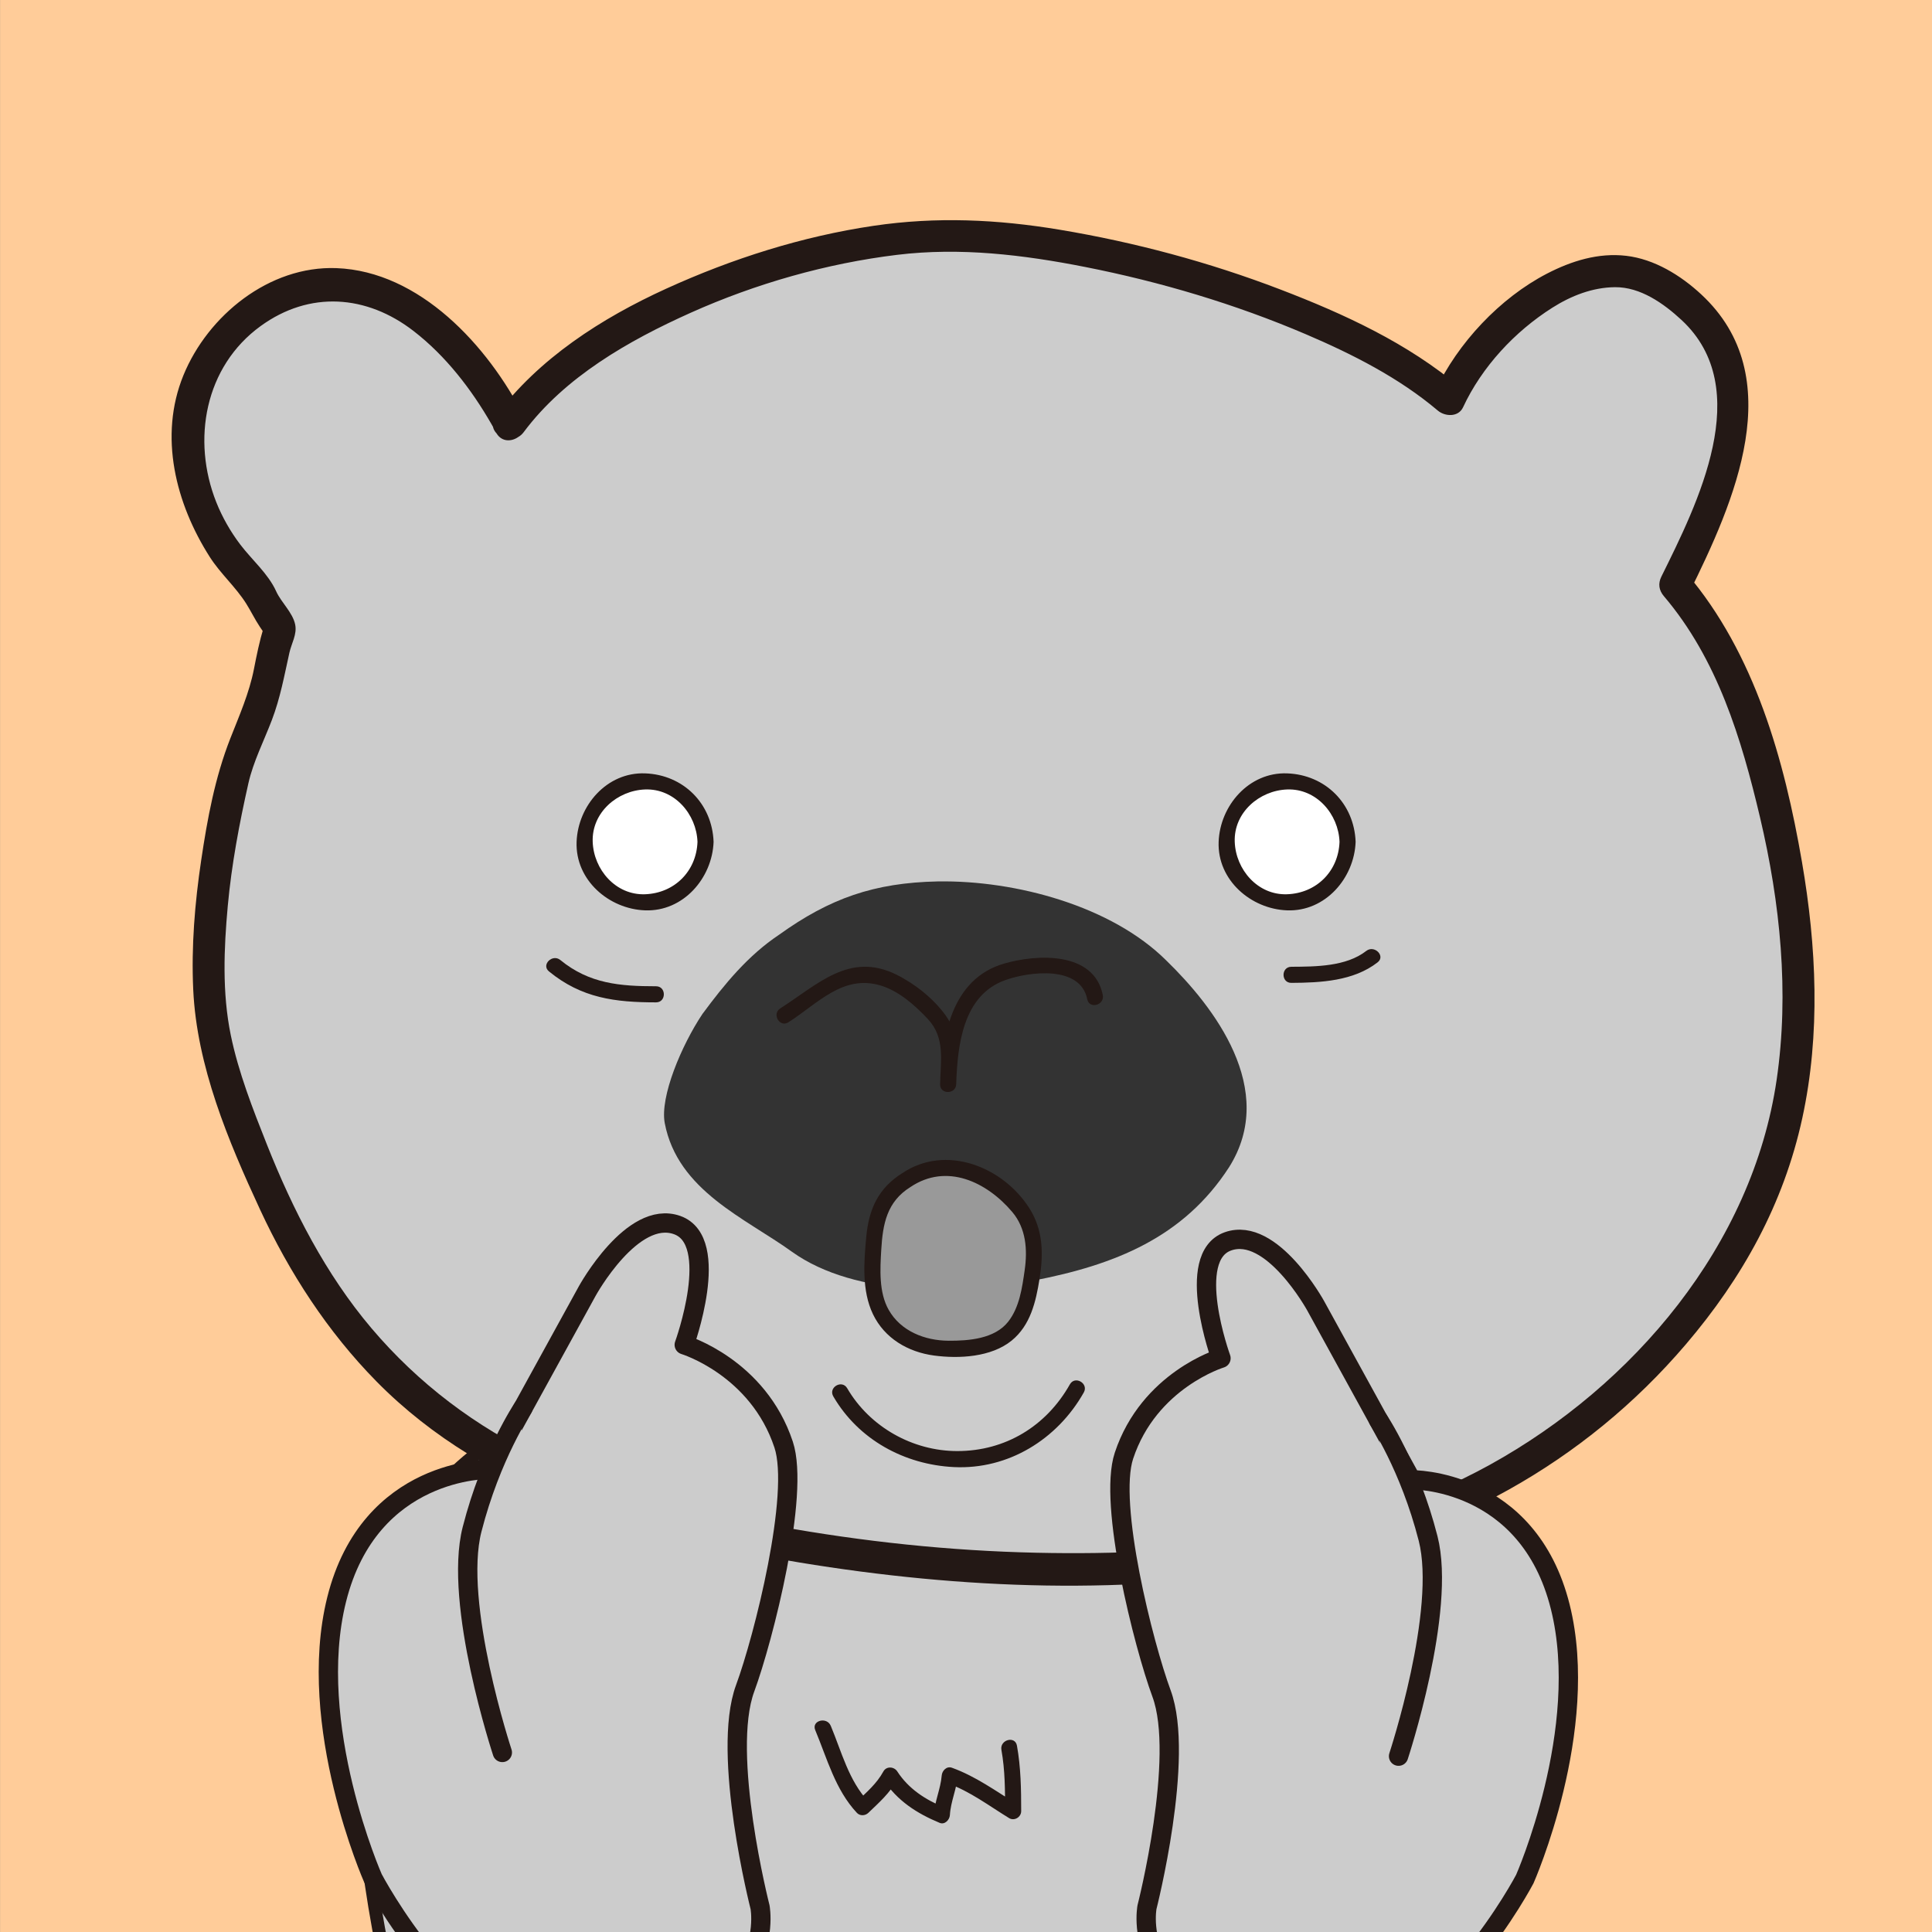 <?xml version="1.0" encoding="utf-8"?>
<!-- Generator: Adobe Illustrator 16.0.4, SVG Export Plug-In . SVG Version: 6.00 Build 0)  -->
<!DOCTYPE svg PUBLIC "-//W3C//DTD SVG 1.1//EN" "http://www.w3.org/Graphics/SVG/1.1/DTD/svg11.dtd">
<svg version="1.1" xmlns="http://www.w3.org/2000/svg" xmlns:xlink="http://www.w3.org/1999/xlink" x="0px" y="0px" width="600px"
	 height="600px" viewBox="0 0 600 600" enable-background="new 0 0 600 600" xml:space="preserve">
<rect x="0" y="0" width="600" height="600" fill="#808080" stroke="none"/>
<g id="レイヤー_2" display="none">
	<g display="inline">
		<rect x="1.772" fill="#FFCC99" width="598.228" height="602.763"/>

			<path fill="#CCCCCC" stroke="#231815" stroke-width="6" stroke-linecap="round" stroke-linejoin="round" stroke-miterlimit="10" d="
			M196.112,424.267c0,0-72.264,17.771-80.557,81.742c-8.294,63.97,19.448,126.946,42.479,157.358
			c18.747,24.754,22.511,31.1,22.511,31.1s-13.734,8.543-14.271,13.452c-0.538,4.91,39.263,0.467,65.623-1.904
			c26.357-2.366,44.603-0.591,47.565-9.181c2.962-8.591-12.91-36.427-12.91-36.427s14.217-11.848,21.322-11.848
			c7.108,0,24.88,10.664,24.88,10.664s-16.095,34.354-8.987,40.274c7.107,5.926,102.028,11.629,113.873,7.024
			c11.848-4.608-10.235-18.87-10.235-18.87s72.828-94.315,48.146-172.164c-15.399-48.572-75.817-82.925-75.817-82.925
			L196.112,424.267z"/>

			<path fill="#CCCCCC" stroke="#231815" stroke-width="6" stroke-linecap="round" stroke-linejoin="round" stroke-miterlimit="10" d="
			M402.262,477.858c5.714,9.043,7.054,15.72,4.715,25.021c-3.258,12.967-40.099,3.356-55.687,4.852
			c2.007,4.53,15.456,12.354,19.621,16.358c-5.794-1.333-15.494-0.166-21.729,0.432c0.822,5.271,8.654,9.868,12.817,13.874
			c-9.354,0.897-9.354,0.897-17.134,2.094l-13.372,4.604c5.349,3.269,41.113,12.068,46.462,15.331
			c40.465,18.456,108.549,36.152,138.651-10.781c13.796-20.196,6.854-44.399,3.298-67.331
			c-6.962-44.915-66.331-65.052-85.932-72.609"/>

			<path fill="#CCCCCC" stroke="#231815" stroke-width="6" stroke-linecap="round" stroke-linejoin="round" stroke-miterlimit="10" d="
			M133.373,405.732c0,0-106.787,31.835-83.861,104.889c24.227,77.216,82.37,85.333,134.404,73.484
			c52.033-11.848,84.775-23.694,84.775-23.694l-15.78-7.862l10.647-12.251l-12.312-0.779l1.664-11.845
			c0,0-37.572-1.144-43.727-2.836c-28.83-7.926-49.18-40.244-49.18-40.244"/>
		<g>
			<path fill="#CCCCCC" d="M153.482,146.637c25.404-34.643,92.239-55.871,130.348-55.871c40.417,0,115.478,20.787,147.812,48.5
				c8.403-18.575,37.971-47.505,61.064-34.802c37.562,20.659,21.191,58.875,5.891,89.765c14.171,16.467,20.421,32.801,27.35,58.207
				c15.013,56.585,14.386,113.609-23.72,158.646c-41.573,51.965-94.693,70.441-159.361,73.905
				c-50.81,3.465-123.446-5.102-171.946-23.579C113.18,438.313,87.66,396.07,69.184,339.484c-9.239-25.403-3.465-62.356,2.31-87.762
				c3.464-11.548,10.393-24.25,11.548-35.799c2.308-12.702,4.619-4.619-2.311-16.166c-2.31-5.774-9.237-11.547-12.702-17.322
				c-13.857-19.631-15.589-53.409,11.548-70.441C122.277,85.19,153.482,146.637,153.482,146.637z"/>
			<g>
				<path fill="#231815" d="M157.8,149.161c12.893-17.273,33.363-28.593,52.861-36.788c20.081-8.439,41.806-14.406,63.552-16.207
					c19.985-1.654,40.249,1.904,59.661,6.355c22.973,5.267,45.719,12.698,66.893,23.107c9.636,4.737,19.121,10.219,27.34,17.173
					c2.247,1.902,6.391,2.123,7.853-1.012c5.691-12.204,15.646-22.813,27.069-29.838c5.544-3.409,11.746-5.669,18.302-5.597
					c7.388,0.082,14.271,5.18,19.39,10.053c21.281,20.258,4.034,54.104-6.44,75.298c-1.07,2.165-0.77,4.233,0.782,6.059
					c16.607,19.542,23.784,44.595,29.269,69.187c5.905,26.48,8.022,54.261,2.793,81.032c-9.786,50.088-49.909,91.563-95.267,112.506
					c-44.298,20.452-96.405,22.361-144.309,19.105c-26.953-1.832-53.811-5.829-80.063-12.224
					c-23.68-5.768-46.545-13.812-66.811-27.608c-17.935-12.211-32.24-28.824-43.252-47.4c-5.699-9.613-10.492-19.768-14.697-30.113
					c-4.428-10.891-8.917-22.253-11.435-33.756c-2.804-12.81-2.259-26.363-1.061-39.332c1.149-12.436,2.852-25.732,6.579-37.691
					c2.078-6.667,4.98-13.067,7.371-19.623c2.361-6.475,2.98-13.157,4.887-19.705c0.823-2.825,1.891-4.912,0.48-7.826
					c-1.969-4.066-4.812-8.367-7.421-12.032c-5.818-8.174-12.542-14.756-16-24.408c-2.933-8.184-3.733-17.152-2.063-25.69
					c3.434-17.559,19.865-32.092,38.004-31.954c20.937,0.16,38.365,21.82,47.1,38.927c2.933,5.745,11.561,0.684,8.635-5.047
					c-11.092-21.725-33.34-45.829-59.799-43.734c-21.141,1.673-39.068,18.841-43.583,39.149c-2.192,9.859-1.301,20.306,1.69,29.891
					c3.449,11.055,10.476,18.93,17.382,27.912c2.726,3.545,4.962,7.837,7.261,11.702c-1.065-1.791-0.061-3.167-1.066-0.354
					c-1.052,2.944-1.419,6.025-1.917,9.09c-2.213,13.641-9.735,25.891-12.581,39.436c-5.223,24.867-8.861,51.742-2.89,76.794
					c2.713,11.383,7.381,22.664,11.83,33.464c4.239,10.291,9.047,20.33,14.659,29.945c10.896,18.668,25.188,34.917,42.485,47.876
					c19.209,14.392,41.64,23.094,64.611,29.412c25.725,7.076,52.268,11.277,78.799,13.837c48.571,4.688,100.496,3.56,146.857-13.111
					c22.119-7.954,42.394-19.972,60.102-35.409c19.497-16.996,36.865-38.354,46.843-62.339
					c10.21-24.545,12.949-51.262,10.937-77.618c-2.034-26.644-8.167-54.155-18.487-78.837c-4.678-11.188-10.95-21.29-18.801-30.527
					c0.261,2.02,0.521,4.04,0.782,6.059c13.384-27.079,30.19-64.777,2.932-89.213c-6.142-5.506-13.855-10.179-22.193-11.007
					c-8.261-0.82-16.183,1.707-23.428,5.505c-13.823,7.248-26.312,20.576-32.9,34.705c2.617-0.337,5.235-0.675,7.853-1.012
					c-16.282-13.777-36.199-22.731-56.027-30.132c-21.835-8.15-44.663-14.08-67.719-17.497c-19.494-2.889-38.292-2.751-57.682,0.875
					c-22.413,4.191-44.43,11.9-64.565,22.588c-15.268,8.104-29.614,18.608-40.019,32.548
					C145.303,149.288,153.991,154.264,157.8,149.161z"/>
			</g>
		</g>
		<g>
			<g>
				<path fill="#333333" d="M211.823,345.978c0-17.044,8.246-34.086,13.194-40.683c6.288-8.385,16.494-17.224,25.288-23.09
					c14.291-10.258,27.129-11.539,45.079-10.995c18.142,0.549,38.864,4.68,58.824,21.991c13.899,12.055,28.037,35.732,15.943,63.77
					c-9.338,21.648-24.739,58.275-68.72,59.374c-32.444,0.81-52.898-8.25-72.019-30.785
					C214.021,367.418,211.823,359.896,211.823,345.978z"/>
			</g>
			<g>
				<g>
					<path fill="#231815" d="M246.417,320.851c3.715-5.557,6.593-12.147,11.224-17.018c4.627-4.866,12.804-2.752,18.063-0.169
						c6.737,3.309,11.841,7.648,13.769,14.955c1.714,6.499,2.768,13.483,2.864,20.21c0.046,3.231,4.887,3.215,5,0
						c0.397-11.321,1.414-26.625,9.753-35.211c9.408-9.689,29.808,3.471,32.064,14.436c0.65,3.156,5.47,1.817,4.822-1.33
						c-1.412-6.856-7.728-12.516-13.226-16.264c-6.767-4.611-16.157-6.627-23.753-2.945c-6.511,3.156-9.543,11.519-11.394,17.95
						c-2.167,7.53-2.993,15.555-3.267,23.364c1.667,0,3.333,0,5,0c-0.112-7.871-1.455-16.097-3.623-23.649
						c-2.275-7.927-9.504-12.896-16.6-16.38c-6.124-3.007-14.56-4.327-20.591-0.498c-6.688,4.246-10.19,13.694-14.423,20.025
						C240.301,321.016,244.634,323.517,246.417,320.851L246.417,320.851z"/>
				</g>
			</g>
			<g>
				<g>
					<path fill="#231815" d="M225.94,424.769c15.653,17.021,38.103,26.834,60.924,28.999c27.436,2.602,53.668-8.729,72.47-28.448
						c3.336-3.498-1.96-8.81-5.303-5.303c-17.768,18.634-41.408,28.326-67.167,26.251c-20.771-1.674-41.5-11.448-55.621-26.802
						C227.963,415.898,222.673,421.216,225.94,424.769L225.94,424.769z"/>
				</g>
			</g>
			<g>
				<g>
					<path fill="#231815" d="M421.163,284.192c-11.775,4.595-24.157,6.284-36.619,3.724c-15.377-3.159-28.375-12.835-39.013-23.971
						c-2.23-2.336-5.761,1.205-3.535,3.535c11.05,11.569,24.199,20.981,39.877,24.95c13.522,3.423,27.758,1.603,40.62-3.417
						C425.462,287.854,424.171,283.018,421.163,284.192L421.163,284.192z"/>
				</g>
			</g>
			<g>
				<g>
					<path fill="#231815" d="M169.33,281.615c12.796,8.531,28.477,13.418,43.913,11.248c15.64-2.199,28.448-11.289,36.473-24.789
						c1.651-2.778-2.672-5.292-4.317-2.523c-16.026,26.96-49.235,27.953-73.544,11.747
						C169.162,275.503,166.662,279.836,169.33,281.615L169.33,281.615z"/>
				</g>
			</g>
		</g>
		<g>
			<path fill="#FFFFFF" d="M168.391,256.366c23.642-14.294,40.684-21.989,75.317,0c-9.896,14.844-24.189,17.043-38.481,17.043
				C187.634,273.409,181.035,266.812,168.391,256.366"/>
			<g>
				<path fill="#231815" d="M169.652,258.525c9.99-6.021,20.431-12.125,32.275-13.265c14.617-1.407,28.525,5.754,40.519,13.265
					c-0.299-1.14-0.598-2.28-0.897-3.42c-8.698,12.515-21.829,15.729-36.323,15.805c-6.895,0.036-13.459-1.246-19.535-4.553
					c-5.695-3.099-10.571-7.646-15.533-11.757c-2.462-2.041-6.021,1.476-3.535,3.535c5.628,4.664,11.143,9.6,17.596,13.112
					c6.457,3.513,13.75,4.574,21.008,4.664c16.334,0.201,31.011-4.427,40.64-18.281c0.795-1.145,0.188-2.741-0.897-3.42
					c-12.93-8.097-27.405-15.046-43.042-13.948c-12.706,0.893-24.139,7.523-34.798,13.948
					C164.372,255.869,166.883,260.194,169.652,258.525L169.652,258.525z"/>
			</g>
		</g>
		<g>
			<path fill="#FFFFFF" d="M350.907,255.817c27.486-13.194,46.731-19.792,77.515,0C402.034,278.906,378.394,272.859,350.907,255.817
				"/>
			<g>
				<path fill="#231815" d="M352.169,257.976c11.294-5.4,22.981-10.807,35.6-11.979c14.291-1.328,27.571,4.513,39.392,11.979
					c-0.169-1.309-0.338-2.618-0.506-3.926c-10.498,8.988-22.52,14.95-36.578,14.317c-13.666-0.615-26.529-7.72-37.907-14.708
					c-2.756-1.692-5.266,2.634-2.523,4.317c12.407,7.62,25.69,14.294,40.431,15.391c15.196,1.13,28.901-6.182,40.113-15.782
					c1.271-1.087,0.77-3.121-0.506-3.926c-12.328-7.788-25.787-13.388-40.596-12.752c-13.934,0.599-27.08,6.841-39.442,12.752
					C346.737,255.049,349.275,259.359,352.169,257.976L352.169,257.976z"/>
			</g>
		</g>
		<g>
			<g>
				<path fill="#231815" d="M194.349,209.205c12.16-10.198,35.539-4.782,43.903,8.291c1.731,2.707,6.061,0.201,4.317-2.523
					c-10.213-15.963-37.037-21.647-51.755-9.302C188.34,207.744,191.896,211.262,194.349,209.205L194.349,209.205z"/>
			</g>
		</g>
		<g>
			<g>
				<path fill="#231815" d="M407.649,204.671c-6.817-7.643-17.577-9.457-27.326-7.922c-8.453,1.331-19.228,5.025-23.329,13.276
					c-1.43,2.877,2.883,5.411,4.318,2.523c3.202-6.441,11.514-9.192,18.049-10.585c8.649-1.844,18.621-0.631,24.753,6.243
					C406.265,210.618,409.788,207.069,407.649,204.671L407.649,204.671z"/>
			</g>
		</g>
		<g>
			<path fill="#FFFFFF" d="M245.903,353.123c0,0,29.115,15.774,52.78,17.593c14.294,1.099,47.828-13.194,47.828-13.194
				s-2.922,13.726-4.947,17.042c-6.047,9.896-11.545,18.691-24.188,21.99c-14.713,3.838-33.871,3.15-47.279-3.849
				C257.453,386.107,239.855,375.362,245.903,353.123"/>
			<g>
				<path fill="#231815" d="M244.642,355.281c6.243,3.367,12.783,6.216,19.355,8.868c11.351,4.581,23.956,8.898,36.32,9.127
					c9.703,0.179,19.798-3.462,28.859-6.522c6.28-2.122,12.496-4.481,18.598-7.074c-1.224-0.94-2.448-1.882-3.673-2.823
					c-0.675,3.152-1.439,6.285-2.272,9.398c-1.414,5.287-3.736,9.379-6.788,13.921c-3.483,5.187-7.751,9.435-13.374,12.231
					c-6.768,3.367-15.375,3.861-22.783,3.966c-22.665,0.319-57.596-14.528-50.569-42.585c0.784-3.129-4.039-4.456-4.821-1.33
					c-7.476,29.85,25.421,47.069,50.559,48.786c15.202,1.038,31.548-1.754,41.795-13.848c7.448-8.79,10.704-18.147,13.076-29.21
					c0.494-2.31-1.667-3.676-3.673-2.823c-3.77,1.602-11.249,4.433-16.31,6.193c-8.863,3.084-18.308,6.284-27.755,6.706
					c-11.522,0.516-24.023-4.338-34.59-8.433c-6.619-2.564-13.177-5.493-19.43-8.865
					C244.328,349.435,241.803,353.751,244.642,355.281L244.642,355.281z"/>
			</g>
		</g>
		<g>
			<g>
				<path fill="#231815" d="M246.846,367.377c14.919,8.511,30.613,17.989,48.12,19.41c19.05,1.545,36.811-9.465,51.709-19.961
					c2.613-1.841,0.119-6.179-2.523-4.316c-14.167,9.979-30.1,19.952-48.072,19.341c-16.791-0.57-32.582-10.73-46.71-18.792
					C246.564,361.459,244.046,365.779,246.846,367.377L246.846,367.377z"/>
			</g>
		</g>
		<circle cx="220.89" cy="260.488" r="4.673"/>
		<circle cx="405.881" cy="258.436" r="4.673"/>
	</g>
</g>
<g id="レイヤー_3">
	<g>
		<rect x="0.022" y="-2" fill="#FFCC99" width="606.001" height="602.513"/>
		<g>

				<path fill="#996633" stroke="#231815" stroke-width="4" stroke-linecap="round" stroke-linejoin="round" stroke-miterlimit="10" d="
				M427.403,600.184"/>

				<path fill="#CCCCCC" stroke="#231815" stroke-width="4" stroke-linecap="round" stroke-linejoin="round" stroke-miterlimit="10" d="
				M196.414,426.993c0,0-74.608,18.165-83.169,83.567c-8.562,65.4,17.774,161.256,41.554,192.348
				c19.358,25.308,23.24,31.792,23.24,31.792s-14.179,8.733-14.735,13.753c-0.552,5.02,40.539,0.477,67.753-1.945
				c27.213-2.423,46.053-0.604,49.109-9.385c3.058-8.781-13.331-37.244-13.331-37.244s14.677-12.109,22.015-12.109
				s25.688,10.9,25.688,10.9s-16.618,35.121-9.279,41.178c7.338,6.056,105.338,11.888,117.568,7.177
				c12.229-4.708-10.568-19.289-10.568-19.289s77.497-127.898,52.011-207.487c-15.9-49.655-78.277-84.777-78.277-84.777
				L196.414,426.993z"/>
			<g>
				<g>
					<path fill="#231815" d="M253.179,537.3c3.709,8.868,6.217,18.525,12.945,25.707c0.946,1.01,2.577,0.92,3.535,0
						c3.409-3.27,6.691-6.146,9-10.347c-1.438,0-2.878,0-4.317,0c4.241,6.558,10.38,10.501,17.487,13.45
						c1.597,0.662,3.08-0.964,3.165-2.411c0.247-4.21,2.118-8.105,2.461-12.301c-1.055,0.804-2.109,1.607-3.165,2.411
						c6.962,2.508,12.833,6.983,19.086,10.817c1.627,0.998,3.763-0.293,3.762-2.158c-0.003-6.821-0.102-13.616-1.318-20.347
						c-0.574-3.169-5.392-1.822-4.822,1.33c1.136,6.277,1.138,12.657,1.141,19.017c1.254-0.72,2.508-1.439,3.762-2.158
						c-6.654-4.08-12.875-8.654-20.279-11.323c-1.641-0.591-3.043,0.913-3.165,2.411c-0.342,4.174-2.213,8.071-2.461,12.301
						c1.055-0.804,2.109-1.607,3.165-2.411c-5.828-2.418-11.02-5.771-14.5-11.151c-0.984-1.523-3.375-1.713-4.317,0
						c-2.1,3.818-5.133,6.374-8.219,9.335c1.178,0,2.357,0,3.535,0c-6.084-6.495-8.304-15.479-11.659-23.502
						C256.776,533.041,251.936,534.325,253.179,537.3L253.179,537.3z"/>
				</g>
			</g>
		</g>
		<g>
			<path fill="#CCCCCC" d="M158.314,131.692c26.644-36.334,96.74-58.598,136.708-58.598c42.388,0,121.111,21.8,155.023,50.868
				c8.812-19.483,39.822-49.824,64.044-36.5c39.395,21.666,22.225,61.747,6.177,94.144c14.863,17.27,21.417,34.4,28.685,61.045
				c15.744,59.344,15.088,119.154-24.877,166.386c-43.602,54.5-99.314,73.879-167.137,77.512
				c-53.289,3.634-129.469-5.351-180.336-24.729C116.046,437.6,89.281,393.295,69.902,333.949
				c-9.689-26.646-3.633-65.399,2.422-92.044c3.633-12.111,10.9-25.434,12.111-37.546c2.421-13.322,4.845-4.844-2.424-16.954
				c-2.422-6.058-9.688-12.111-13.321-18.169c-14.534-20.588-16.35-56.014,12.111-73.878
				C125.586,67.247,158.314,131.692,158.314,131.692z"/>
			<g>
				<path fill="#231815" d="M162.632,134.216c12.815-17.186,32.676-28.484,51.886-37.094c20.154-9.033,42.167-15.316,64.103-17.982
					c19.583-2.381,39.159-0.021,58.411,3.776c23.397,4.616,46.589,11.52,68.528,20.893c14.414,6.158,28.925,13.509,40.951,23.69
					c2.246,1.902,6.393,2.124,7.853-1.012c5.857-12.581,16.061-23.539,27.735-30.931c5.856-3.708,12.459-6.304,19.449-6.369
					c7.882-0.072,15.113,5.044,20.655,10.18c23.02,21.33,4.913,57.125-6.254,79.716c-1.07,2.164-0.771,4.233,0.782,6.059
					c16.618,19.543,24.068,44.172,29.866,68.732c6.261,26.517,9.122,54.351,5.159,81.441c-7.519,51.4-44.436,94.921-89.074,119.591
					c-42.412,23.439-93.044,28.341-140.695,27.313c-27.05-0.583-54.082-3.461-80.696-8.284c-24.818-4.497-50.2-10.466-73.13-21.208
					c-20.347-9.532-38.284-23.101-52.809-40.243c-14.191-16.749-24.394-36.725-32.455-57.026
					c-4.373-11.016-8.865-22.453-11.247-34.085c-2.673-13.052-2.123-26.792-0.917-39.979c1.176-12.852,3.576-25.582,6.413-38.16
					c1.51-6.695,4.843-13.207,7.278-19.602c2.637-6.925,3.859-13.782,5.458-20.953c0.646-2.895,2.413-5.677,1.789-8.719
					c-0.763-3.724-4.353-6.885-5.889-10.291c-2.483-5.504-7.543-9.795-11.147-14.535c-3.026-3.979-5.611-8.503-7.459-13.146
					c-7.695-19.33-3.593-42.121,13.751-54.718c15.229-11.06,32.935-9.74,47.515,1.533c9.977,7.714,17.959,18.067,24.208,28.952
					c0.465,0.81,0.923,1.627,1.348,2.459c2.933,5.745,11.56,0.684,8.635-5.047c-11.11-21.765-32.253-44.929-58.172-45.9
					c-20.844-0.78-39.906,14.719-47.498,33.278c-7.755,18.96-2.367,39.879,8.184,56.424c3.314,5.197,8.063,9.308,11.341,14.535
					c1.457,2.324,2.64,4.794,4.171,7.096c0.414,0.622,0.839,1.235,1.252,1.857c0.697,1.05,0.264-2.584-0.034-1.594
					c-1.302,4.326-2.155,8.514-3.024,12.961c-1.443,7.388-4.555,14.452-7.296,21.423c-4.808,12.229-7.147,24.958-9.079,37.922
					c-1.981,13.294-3.094,26.739-2.47,40.182c1.102,23.728,10.869,46.979,20.759,68.303c9.084,19.585,20.955,37.914,36.128,53.337
					c34.725,35.296,83.97,48.447,131.387,56.254c50.374,8.292,102.838,10.374,153.245,1.187
					c47.769-8.707,90.439-31.89,122.054-68.965c17.593-20.633,30.341-43.569,36.135-70.211c5.696-26.188,4.422-53.322-0.102-79.572
					c-5.456-31.665-14.64-64.715-35.813-89.615c0.261,2.02,0.521,4.04,0.782,6.059c13.863-28.046,31.426-67.061,3.721-92.732
					c-6.371-5.904-14.523-10.929-23.271-11.953c-8.651-1.012-17.003,1.593-24.618,5.538c-14.58,7.553-27.766,21.59-34.688,36.457
					c2.617-0.337,5.235-0.675,7.853-1.012c-16.324-13.821-36.158-22.94-55.986-30.539c-22.086-8.464-45.167-14.655-68.492-18.545
					c-19.367-3.23-38.312-4.099-57.765-1.223c-22.232,3.287-43.988,10.207-64.407,19.514c-20.072,9.15-39.6,21.654-52.934,39.534
					C150.137,134.345,158.825,139.321,162.632,134.216z"/>
			</g>
		</g>
		<g>
			<path fill="#333333" d="M206.45,348.824c-1.571-8.185,5.225-24.219,11.684-33.906c6.865-9.287,14.13-18.165,23.819-24.628
				c15.745-11.3,29.491-16.148,49.273-16.556c24.225-0.402,54.095,7.674,71.051,24.63c14.533,14.131,34.72,39.965,19.38,64.191
				c-14.129,21.797-35.527,30.275-60.558,35.116c-22.202,4.439-55.307,5.248-75.087-8.88
				C231.479,378.299,210.475,369.819,206.45,348.824z"/>
		</g>
		<g>
			<g>
				<path fill="#231815" d="M244.848,317.48c8.994-5.734,16.875-14.877,28.498-11.463c5.767,1.695,10.792,6.168,14.81,10.453
					c5.458,5.82,3.951,13,3.798,20.247c-0.068,3.23,4.89,3.213,5,0c0.415-12.044,2.026-27.657,15.294-32.353
					c7.554-2.673,23.287-4.617,25.412,5.971c0.635,3.16,5.454,1.819,4.822-1.328c-2.732-13.609-20.468-12.747-30.739-9.73
					c-16.346,4.8-19.285,22.796-19.789,37.44c1.667,0,3.333,0,5,0c0.159-7.517,1.441-14.821-3.23-21.311
					c-3.801-5.28-9.558-9.864-15.369-12.74c-14.531-7.189-24.465,3.122-36.03,10.497
					C239.615,314.891,242.121,319.221,244.848,317.48L244.848,317.48z"/>
			</g>
		</g>
		<g>
			<g>
				<path fill="#231815" d="M258.786,433.656c7.813,13.435,22.078,21.201,37.436,21.96c16.928,0.837,32.172-8.646,40.358-23.171
					c1.585-2.812-2.735-5.332-4.318-2.523c-7.311,12.972-20.001,20.713-34.944,20.722c-13.897,0.008-27.237-7.514-34.214-19.511
					C261.483,428.348,257.162,430.863,258.786,433.656L258.786,433.656z"/>
			</g>
		</g>
		<g>
			<g>
				<path fill="#231815" d="M424.298,295.323c-6.243,4.871-15.724,4.875-23.264,4.917c-3.224,0.018-3.226,5.018,0,5
					c9.121-0.051,19.329-0.554,26.799-6.382C430.373,296.877,426.808,293.365,424.298,295.323L424.298,295.323z"/>
			</g>
		</g>
		<g>
			<g>
				<path fill="#231815" d="M170.488,301.683c10.137,8.299,20.532,9.605,33.256,9.61c3.225,0.002,3.224-4.998,0-5
					c-11.211-0.004-20.724-0.781-29.721-8.146C171.55,296.123,167.991,299.639,170.488,301.683L170.488,301.683z"/>
			</g>
		</g>
		<g>
			<circle fill="#FFFFFF" cx="200.339" cy="261.446" r="18.773"/>
			<g>
				<path fill="#231815" d="M216.612,261.446c-0.335,9.124-7.147,15.938-16.272,16.273c-9.118,0.335-15.957-7.658-16.273-16.273
					c-0.335-9.118,7.659-15.954,16.273-16.271C209.457,244.84,216.295,252.831,216.612,261.446c0.118,3.214,5.119,3.226,5,0
					c-0.437-11.891-9.382-20.833-21.272-21.271c-11.881-0.437-20.86,10.034-21.273,21.271c-0.437,11.883,10.037,20.86,21.273,21.273
					c11.883,0.437,20.859-10.037,21.272-21.273C221.73,258.22,216.73,258.231,216.612,261.446z"/>
			</g>
		</g>
		<g>
			<circle fill="#FFFFFF" cx="399.73" cy="261.446" r="18.772"/>
			<g>
				<path fill="#231815" d="M416.002,261.446c-0.335,9.125-7.147,15.938-16.272,16.273c-9.118,0.335-15.955-7.658-16.271-16.273
					c-0.335-9.118,7.656-15.954,16.271-16.271C408.847,244.84,415.686,252.831,416.002,261.446c0.118,3.214,5.118,3.226,5,0
					c-0.438-11.891-9.383-20.833-21.272-21.271c-11.882-0.437-20.858,10.035-21.271,21.271
					c-0.437,11.882,10.034,20.86,21.271,21.273c11.883,0.437,20.859-10.037,21.272-21.273
					C421.12,258.22,416.12,258.231,416.002,261.446z"/>
			</g>
		</g>
		<g>
			<path fill="#999999" d="M281.472,366.494c-4.03,2.419-6.058,4.439-8.075,8.881c-1.616,2.827-1.616,6.864-2.019,10.093
				c-0.809,10.093-1.211,22.202,7.67,28.663c7.268,5.25,17.36,5.65,26.24,3.634c11.709-2.827,13.727-11.706,15.341-22.609
				c2.018-12.514-1.801-19.083-10.017-26.002c-9.512-8.01-16.222-7.4-26.662-4.326L281.472,366.494z"/>
			<g>
				<path fill="#231815" d="M280.21,364.336c-7.435,4.649-10.377,11.16-11.178,19.704c-0.735,7.843-1.446,16.767,2.078,24.1
					c3.595,7.48,10.852,11.744,18.948,12.831c7.742,1.039,17.763,0.53,24.108-4.631c5.858-4.766,7.527-12.037,8.669-19.168
					c1.24-7.747,1.166-15.12-3.147-21.923C311.489,362.318,293.745,355.235,280.21,364.336c-2.66,1.788-0.161,6.121,2.523,4.316
					c11.272-7.578,23.724-1.588,31.618,7.724c4.326,5.103,4.781,11.767,3.867,18.114c-0.785,5.455-1.615,11.523-5.124,15.985
					c-4.186,5.323-12.259,5.934-18.479,5.902c-7.402-0.038-14.861-2.956-18.622-9.582c-3.095-5.454-2.666-12.631-2.312-18.654
					c0.477-8.103,1.765-14.933,9.051-19.489C285.46,366.948,282.952,362.62,280.21,364.336z"/>
			</g>
		</g>
		<g>

				<path fill="#CCCCCC" stroke="#231815" stroke-width="6" stroke-linecap="round" stroke-linejoin="round" stroke-miterlimit="10" d="
				M356.211,592.267c0,0,11.861-46.449,4.514-66.331c-5.574-15.08-16.646-58.812-11.671-73.847
				c7.779-23.515,30.134-30.276,30.134-30.276s-11.456-31.46,2.16-36.298c13.615-4.833,27.238,19.988,27.238,19.988l29.711,54.062
				c0,0,36.249-0.659,46.262,39.463c9.511,38.102-11.02,84.535-11.02,84.535s-25.843,49.173-56.104,49.025
				C348.486,632.249,356.211,592.267,356.211,592.267z"/>

				<path fill="#CCCCCC" stroke="#231815" stroke-width="6" stroke-linecap="round" stroke-linejoin="round" stroke-miterlimit="10" d="
				M434.333,545.396c0,0,14.924-45.139,9.177-67.611c-5.746-22.479-15.438-36.831-15.438-36.831"/>
		</g>
		<g>

				<path fill="#CCCCCC" stroke="#231815" stroke-width="6" stroke-linecap="round" stroke-linejoin="round" stroke-miterlimit="10" d="
				M236.036,592.26c0,0-12.15-47.586-4.622-67.951c5.708-15.449,17.051-60.252,11.955-75.652
				c-7.972-24.091-30.87-31.017-30.87-31.017s11.735-32.229-2.214-37.186c-13.946-4.951-27.902,20.477-27.902,20.477l-30.44,55.385
				c0,0-37.134-0.676-47.394,40.428c-9.74,39.033,11.294,86.601,11.294,86.601s26.475,50.377,57.471,50.225
				C243.948,633.221,236.036,592.26,236.036,592.26z"/>

				<path fill="#CCCCCC" stroke="#231815" stroke-width="6" stroke-linecap="round" stroke-linejoin="round" stroke-miterlimit="10" d="
				M156.005,544.244c0,0-15.292-46.239-9.404-69.265c5.889-23.027,15.816-37.729,15.816-37.729"/>
		</g>
	</g>
</g>
<g id="レイヤー_1" display="none">
	<g display="inline">
		<rect x="-0.481" y="-0.153" fill="#F8C797" width="600.941" height="600.072"/>

			<path fill="#CBCBCB" stroke="#221714" stroke-width="6" stroke-linecap="round" stroke-linejoin="round" stroke-miterlimit="10" d="
			M116.566,376.017c0,0-105.534,31.465-82.877,103.659c23.941,76.311,81.403,84.332,132.826,72.624
			c51.423-11.709,83.782-23.419,83.782-23.419l-15.596-7.77l10.522-12.106l-12.167-0.769l1.645-11.708
			c0,0-37.132-1.128-43.215-2.801c-28.491-7.834-48.603-39.774-48.603-39.774"/>

			<path fill="#CBCBCB" stroke="#221714" stroke-width="7" stroke-linecap="round" stroke-linejoin="round" stroke-miterlimit="10" d="
			M194.072,408.017c0,0-71.417,17.564-79.611,80.785c-8.198,63.216,19.218,125.453,41.979,155.511
			c18.527,24.462,22.246,30.735,22.246,30.735s-13.573,8.439-14.104,13.291c-0.531,4.854,38.803,0.463,64.853-1.881
			c26.048-2.338,44.082-0.583,47.011-9.071c2.925-8.489-12.761-36-12.761-36s14.049-11.709,21.071-11.709
			c7.023,0,24.587,10.537,24.587,10.537s-15.904,33.952-8.88,39.805c7.022,5.855,100.832,11.491,112.535,6.942
			c11.711-4.556-10.114-18.65-10.114-18.65s71.976-93.21,47.581-170.145c-15.217-48.004-74.927-81.951-74.927-81.951
			L194.072,408.017z"/>
		<g>
			<g>
				<path fill="#CBCBCB" d="M126.336,116.205c26.537-38.709,118.71-54.85,158.521-54.85c42.22,0,116.584,20.012,150.363,50.978
					c8.776-20.753,33.803-40.025,57.917-25.811c29.561,17.421,15.471,42.739-0.513,77.253c14.802,18.398,21.33,36.649,28.567,65.034
					c15.685,63.226,15.028,126.943-24.776,177.263c-43.429,58.064-98.922,78.705-166.474,82.577
					c-53.081,3.869-128.959-5.704-179.622-26.345c-60.317-25.806-86.975-73.005-106.279-136.229
					c-9.649-28.389-3.616-69.675,2.414-98.06c3.619-12.904,6.214-28.642,12.065-39.999c5.684-11.033,11.712-8.577,4.471-21.479
					c-2.412-6.451-7.842-12.263-11.461-18.714c-14.477-21.936-6.501-41.78,10.859-55.493
					C96.097,65.703,126.336,116.205,126.336,116.205z"/>
				<g>
					<path fill="#221714" d="M130.654,118.729c10.385-14.846,28.183-23.893,44.519-30.565c19.796-8.085,40.783-13.3,61.799-17.036
						c17.144-3.047,34.734-5.164,52.175-4.708c21.996,0.575,43.967,5.261,65.047,11.309c27.222,7.811,56.191,18.861,77.49,38.139
						c2.156,1.952,6.486,2.096,7.853-1.012c5.078-11.555,14.081-21.847,26.112-26.358c12.764-4.786,26.291,0.552,34.931,10.499
						c6.297,7.25,5.26,17.315,2.955,25.888c-3.404,12.665-9.735,24.528-15.229,36.367c-1.046,2.253-0.746,4.139,0.782,6.059
						c15.652,19.677,22.796,43.755,28.495,67.864c6.424,27.172,9.667,55.197,7.409,83.097c-2.188,27.049-10.873,53.18-25.943,75.773
						c-14.029,21.034-32.173,39.965-52.993,54.327c-39.345,27.143-87.512,35.212-134.425,36.069
						c-26.468,0.482-53.048-1.736-79.189-5.803c-25.665-3.992-51.223-9.924-75.557-19.096
						c-21.325-8.037-40.847-20.853-56.744-37.155c-15.271-15.661-26.554-34.669-35.516-54.507
						c-9.818-21.733-19.096-45.856-20.443-69.826c-1.475-26.244,3.268-52.639,9.487-78.009c2.745-11.197,4.909-23.436,11.378-33.2
						c1.957-2.953,4.418-5.161,5.802-8.49c1.714-4.125-0.865-9.168-2.672-12.744c-5.609-11.102-14.743-20.792-18.169-32.892
						c-3.196-11.287,1.515-22.306,9.087-30.614c6.13-6.725,14.148-12.298,23.497-12.529c7.503-0.185,14.432,3.542,20.327,7.83
						c7.564,5.5,14.271,13.305,19.099,21.321c3.322,5.515,11.971,0.492,8.635-5.047c-5.79-9.612-13.751-18.186-22.687-24.909
						c-6.828-5.137-14.823-8.456-23.357-9.139c-10.125-0.81-19.352,3.978-26.982,10.15c-9.237,7.471-16.486,18.077-18.191,29.977
						c-1.942,13.558,4.038,25.505,11.488,36.396c3.748,5.478,7.433,10.989,9.889,17.198c1.311,3.314-2.544,5.864-4.401,8.444
						c-7.532,10.462-9.776,24.941-12.776,37.179c-6.188,25.244-10.457,51.414-9.527,77.491c0.867,24.309,9.753,47.949,19.142,70.149
						c8.577,20.281,19.411,39.437,33.764,56.211c14.503,16.949,32.773,30.369,52.761,40.142
						c22.62,11.06,47.729,17.341,72.321,22.196c26.317,5.196,53.143,8.206,79.95,9.107c47.091,1.584,96.344-3.779,138.862-25.277
						c21.261-10.749,40.121-25.895,56.062-43.527c18.042-19.961,32.544-42.504,40.663-68.269c8.091-25.677,9.406-53.188,7.02-79.851
						c-2.429-27.13-8.326-54.688-17.759-80.261c-4.951-13.421-11.834-25.659-20.735-36.849c0.261,2.02,0.521,4.04,0.782,6.059
						c10.338-22.279,29.831-53.969,9.163-76.089c-10.622-11.368-26.859-16.143-41.759-11.806
						c-15.02,4.372-27.284,17.391-33.443,31.405c2.617-0.337,5.235-0.675,7.853-1.012c-16.34-14.79-36.628-24.543-57.025-32.401
						c-22.007-8.478-45.143-14.417-68.482-17.755c-38.04-5.44-77.198,0.475-113.957,10.802
						c-27.756,7.798-60.045,19.615-77.271,44.239C118.312,118.98,126.987,123.97,130.654,118.729z"/>
				</g>
			</g>
			<g>
				<path fill="#323333" d="M180.046,345.994c-1.563-8.718,3.351-28.39,9.785-38.714c6.836-9.891,15.492-19.194,25.144-26.079
					c15.682-12.041,33.631-14.235,53.337-14.669c24.126-0.427,55.492,10.459,72.382,28.523
					c14.478,15.056,29.147,39.761,13.865,65.567c-14.071,23.226-35.384,32.26-60.312,37.414c-22.118,4.729-55.09,5.592-74.793-9.459
					C204.976,377.396,184.058,368.362,180.046,345.994z"/>
			</g>
			<g>
				<g>
					<path fill="#221714" d="M214.732,322.775c3.647-7.911,6.429-16.352,11.372-23.591c4.484-6.568,13.821-11.062,20.835-6.004
						c6.172,4.451,12.047,11.181,16.06,17.629c4.242,6.815,2.83,18.109,2.821,25.808c-0.005,4.209,6.32,4.169,6.5,0
						c0.362-8.415,3.155-16.908,6.522-24.562c3.164-7.192,8.136-17.041,16.238-19.569c15.393-4.803,30.208,11.273,32.573,25.439
						c0.689,4.127,6.952,2.371,6.268-1.729c-2.924-17.512-19.972-33.233-38.002-30.554c-10.217,1.519-16.667,11.231-21.047,19.69
						c-4.918,9.498-8.589,20.537-9.052,31.285c2.167,0,4.333,0,6.5,0c0.011-9.176,1.038-20.822-3.708-29.088
						c-4.494-7.828-11.909-15.287-19.176-20.527c-7.609-5.487-18.514-1.666-24.857,4.054c-7.986,7.202-11.102,18.987-15.459,28.438
						C207.378,323.273,212.979,326.578,214.732,322.775L214.732,322.775z"/>
				</g>
			</g>
			<g>
				<g>
					<path fill="#221714" d="M205.067,413.214c9.47,0.62,18.334,4.121,26.163,9.396c3.018,2.033,5.871,4.6,8.026,7.544
						c1.592,2.175,2.268,4.674,4.091,6.713c3.847,4.304,10.693,5.998,16.093,7.054c6.402,1.252,13.24,1.573,19.637,0.147
						c9.353-2.085,14.769-9.425,20.178-16.633c7.82-10.422,18.442-11.128,30.668-8.633c4.092,0.835,5.834-5.43,1.729-6.268
						c-11.71-2.39-23.995-2.771-33.19,5.933c-6.419,6.076-9.717,15.122-18.462,18.524c-5.851,2.276-12.784,1.703-18.831,0.661
						c-6.527-1.126-12.18-2.969-15.217-9.032c-3.055-6.099-9.514-10.607-15.187-14.002c-7.766-4.647-16.693-7.315-25.697-7.905
						C200.88,406.439,200.907,412.941,205.067,413.214L205.067,413.214z"/>
				</g>
			</g>
		</g>
		<g>
			<path fill="#F0EA4D" d="M148.47,225.18c43.434,12.1,75.562,7.764,103.163,6.787c-10.859,18.39-39.504,29.167-59.729,29.942
				c-14.93,0.571-21.264-5.023-30.313-10.83C149.825,244.302,151.183,238.73,148.47,225.18"/>
			<g>
				<path fill="#221714" d="M147.473,228.796c18.636,5.108,37.706,7.885,57.019,8.4c15.737,0.419,31.428-0.897,47.141-1.479
					c-1.08-1.881-2.159-3.762-3.238-5.643c-10.964,17.862-35.285,26.721-55.315,28.029c-11.884,0.775-20.036-4.07-29.597-10.262
					c-3.951-2.559-7.183-4.878-8.682-9.513c-1.466-4.531-1.811-9.484-2.714-14.146c-0.92-4.745-8.148-2.73-7.232,1.994
					c1.025,5.289,1.437,10.849,3.334,15.923c1.74,4.654,5.106,7.931,9.104,10.727c10.165,7.11,20.156,12.737,32.861,12.871
					c23.351,0.245,52.173-11.401,64.718-31.839c1.457-2.373-0.411-5.748-3.238-5.643c-14.725,0.546-29.411,1.681-44.157,1.534
					c-19.655-0.196-39.058-2.992-58.009-8.187C144.794,220.283,142.814,227.519,147.473,228.796L147.473,228.796z"/>
			</g>
		</g>
		<g>
			<path fill="#F0EA4D" d="M300.045,234.375c35.293,6.776,79.049,1.462,114.343-2.409c-10.727,16.444-27.005,38.208-50.09,38.223
				C338.053,270.204,315.43,249.862,300.045,234.375"/>
			<g>
				<path fill="#221714" d="M299.048,237.991c38.041,7.085,77.271,1.907,115.34-2.275c-1.079-1.881-2.159-3.762-3.238-5.643
					c-11.134,16.996-25.997,36.675-48.422,36.342c-23.923-0.355-44.147-18.755-60.031-34.692c-3.417-3.429-8.72,1.875-5.303,5.304
					c17.786,17.845,38.977,35.691,65.334,36.889c25.08,1.14,42.56-21.222,54.898-40.057c1.456-2.223-0.422-5.952-3.238-5.643
					c-37.292,4.097-76.073,9.485-113.346,2.542C296.315,229.878,294.297,237.106,299.048,237.991L299.048,237.991z"/>
			</g>
		</g>
		<g>
			<g>
				<path fill="#221714" d="M166.608,185.726c9.866,2.391,17.558-0.159,25.688-5.733c3.166-2.171,6.01-3.92,9.954-3.785
					c5.57,0.191,10.115,4.336,13.509,8.329c5.719,6.726,8.192,14.964,15.731,20.188c9.087,6.297,21.627,4.92,31.864,3.263
					c4.13-0.668,2.372-6.932-1.728-6.268c-10.542,1.707-22.566,2.568-30.54-5.833c-2.679-2.822-4.347-6.697-6.402-9.972
					c-2.327-3.708-5.068-7.182-8.335-10.102c-6.297-5.629-14.984-7.876-22.775-4.234c-3.337,1.56-6.219,4.061-9.375,5.944
					c-4.995,2.982-10.28,3.288-15.863,1.936C164.263,178.471,162.536,184.739,166.608,185.726L166.608,185.726z"/>
			</g>
		</g>
		<g>
			<g>
				<path fill="#221714" d="M380.997,188.169c-9.776-3.82-19.992-6.074-30.494-6.417c-8.127-0.265-17.902,0.595-24.762,5.38
					c-5.44,3.794-9.906,8.944-14.593,13.585c-1.995,1.976-9.653,10.737-12.877,7.645c-3.023-2.9-7.626,1.69-4.596,4.597
					c9.617,9.224,23.195-8.871,29.177-14.753c2.366-2.327,4.804-4.614,7.597-6.421c3.723-2.409,8.969-2.899,13.247-3.322
					c12.083-1.196,24.373,1.599,35.572,5.975C383.178,195.965,384.855,189.677,380.997,188.169L380.997,188.169z"/>
			</g>
		</g>
		<g>
			<g>
				<path fill="#221714" d="M269.31,183.456c1.672,7.694,1.69,15.496,1.693,23.333c0.001,4.191,6.501,4.192,6.5,0
					c-0.003-8.426-0.128-16.794-1.925-25.061C274.688,177.632,268.422,179.37,269.31,183.456L269.31,183.456z"/>
			</g>
		</g>
		<g>
			<g>
				<path fill="#221714" d="M284.694,188.294c0.653,4-0.164,7.901-0.903,11.825c-0.772,4.096,5.491,5.844,6.268,1.728
					c0.975-5.169,1.761-10.033,0.903-15.28C290.288,182.438,284.024,184.195,284.694,188.294L284.694,188.294z"/>
			</g>
		</g>
		<g>
			<path fill="#FFFFFF" d="M208.956,379.59c11.766,0,24.437-0.97,36.197-4.84c11.765-3.874,19.005-11.617,30.77-9.678
				c9.049,1.933,19.908,8.708,30.767,10.643c10.86,1.937,22.625,1.937,33.483,3.875c-22.623,4.84-43.438,22.262-66.059,24.195
				c-26.246,1.938-41.629-14.52-64.253-24.195"/>
			<g>
				<path fill="#221714" d="M208.956,382.84c11.303-0.048,22.553-0.972,33.507-3.88c9.863-2.619,18.63-10.152,28.875-10.926
					c5.259-0.396,10.594,2.235,15.331,4.196c5.24,2.168,10.421,4.39,15.899,5.902c11.854,3.274,24.655,2.559,36.739,4.591
					c0-2.089,0-4.179,0-6.268c-23.133,5.253-42.804,22.745-66.855,24.178c-23.025,1.372-41.033-15.149-60.952-23.851
					c-3.801-1.66-7.114,3.938-3.28,5.613c20.4,8.91,37.764,24.17,60.996,24.791c26.023,0.696,47.276-18.891,71.82-24.464
					c3.015-0.685,3.208-5.728,0-6.268c-12.156-2.045-24.737-1.71-36.739-4.591c-10.292-2.471-19.384-8.87-29.952-10.249
					c-9.785-1.276-18.429,5.264-26.953,8.857c-11.96,5.042-25.625,5.812-38.436,5.866
					C204.765,376.357,204.763,382.857,208.956,382.84L208.956,382.84z"/>
			</g>
		</g>
		<g>
			<path fill="#CBCBCB" stroke="#221714" stroke-width="5" stroke-miterlimit="10" d="M553.557,504.89
				c2.418-16.961,2.872-57.566,0.653-74.894c-2.08-16.229-30.974-59.039-63.29-20.686c-8.754,10.388,9.45,101.252,4.132,100.245
				c-31.294-5.921-22.183-188.718-74.732-165.427c-40.484,17.945-21.667,52.475-18.155,69.29
				c3.507,16.817,28.346,133.684,39.086,145.457c10.738,11.77,46.896,19.03,74.318,8.476
				C542.986,556.8,550.4,527.015,553.557,504.89z"/>
			<g>
				<path fill="#CBCBCB" stroke="#221714" stroke-width="2" stroke-miterlimit="10" d="M387.993,340.58
					c-20.884,16.119-13.701,39.71-21.812,60.822c-2.293,5.964-7.103,15.43-11.43,21.208c-9.915,13.238-16.663,24.546-11.325,40.252
					c12.071,35.541,31.625-10.733,35.271-23.739c6.499-23.146,19.75-32.656,27.853-29.133c8.104,3.52,18.7,136.776,22.313,143.559
					c16.49,30.933,40.721,17.203,39.559-9.561c-0.553-12.734-36.657-111.773-24.199-114.371
					c13.692-2.861,42.714,86.459,63.368,106.379c18.168,17.526,53.929,4.084,48.397-20.229
					c-3.503-15.415-98.793-103.973-75.782-105.132c14.115-0.711,38.054,36.977,69.697,40.603
					c30.765,3.522,35.321-16.993,7.892-37.709c-22.759-17.184-65.029-31.737-69.173-35.479c-4.143-3.737-1.22-10.371,5.058-13.099
					c12.414-5.393,37.592-7.45,47.546-8.66c14.667-1.783,32.513-2.061,31.914-17.962c-0.596-15.843-22.538-9.325-53.168-3.552
					c-41.542,7.831-52.853-11.561-72.316-2.157C424.48,343.819,415.312,319.482,387.993,340.58z"/>
				<path fill="#989898" d="M406.55,409.99c8.104,3.52,18.7,136.776,22.313,143.559c16.49,30.933,40.721,17.203,39.559-9.561
					c-0.553-12.734-36.657-111.773-24.199-114.371c13.692-2.861,42.714,86.459,63.368,106.379
					c18.168,17.526,53.929,4.084,48.397-20.229c-3.503-15.415-98.793-103.973-75.782-105.132
					c14.115-0.711,38.054,36.977,69.697,40.603c30.765,3.522,35.321-16.993,7.892-37.709
					c-22.759-17.184-65.029-31.737-69.173-35.479c-4.143-3.737-1.22-10.371,5.058-13.099c12.414-5.393,37.592-7.45,47.546-8.66
					c14.667-1.783,32.513-2.061,31.914-17.962c-0.596-15.843-22.573-9.495-53.168-3.552c-25.275,4.906-35.286-2.751-39.432,32.404
					C470.815,449.642,441.234,419.615,406.55,409.99z"/>
				<path fill="#211613" d="M438.645,391.78c3.588-7.113-0.246-31.718,3.108-32.779c3.35-1.065,19.653,32.365-3.966,48.787
					c-6.377,4.435-24.256,12.054-23.601,8.73C414.838,413.193,435.056,398.891,438.645,391.78z"/>
				<path fill="none" stroke="#221714" stroke-width="6" stroke-miterlimit="10" d="M387.993,340.58
					c-20.884,16.119-13.701,39.71-21.812,60.822c-2.293,5.964-7.103,15.43-11.43,21.208c-9.915,13.238-16.663,24.546-11.325,40.252
					c12.071,35.541,31.625-10.733,35.271-23.739c6.499-23.146,19.75-32.656,27.853-29.133c8.104,3.52,18.7,136.776,22.313,143.559
					c16.49,30.933,40.721,17.203,39.559-9.561c-0.553-12.734-36.657-111.773-24.199-114.371
					c13.692-2.861,42.714,86.459,63.368,106.379c18.168,17.526,53.929,4.084,48.397-20.229
					c-3.503-15.415-98.793-103.973-75.782-105.132c14.115-0.711,38.054,36.977,69.697,40.603
					c30.765,3.522,35.321-16.993,7.892-37.709c-22.759-17.184-65.029-31.737-69.173-35.479c-4.143-3.737-1.22-10.371,5.058-13.099
					c12.414-5.393,37.592-7.45,47.546-8.66c14.667-1.783,32.513-2.061,31.914-17.962c-0.596-15.843-22.538-9.325-53.168-3.552
					c-41.542,7.831-52.853-11.561-72.316-2.157C424.48,343.819,415.312,319.482,387.993,340.58z"/>
			</g>
		</g>
	</g>
</g>
</svg>
